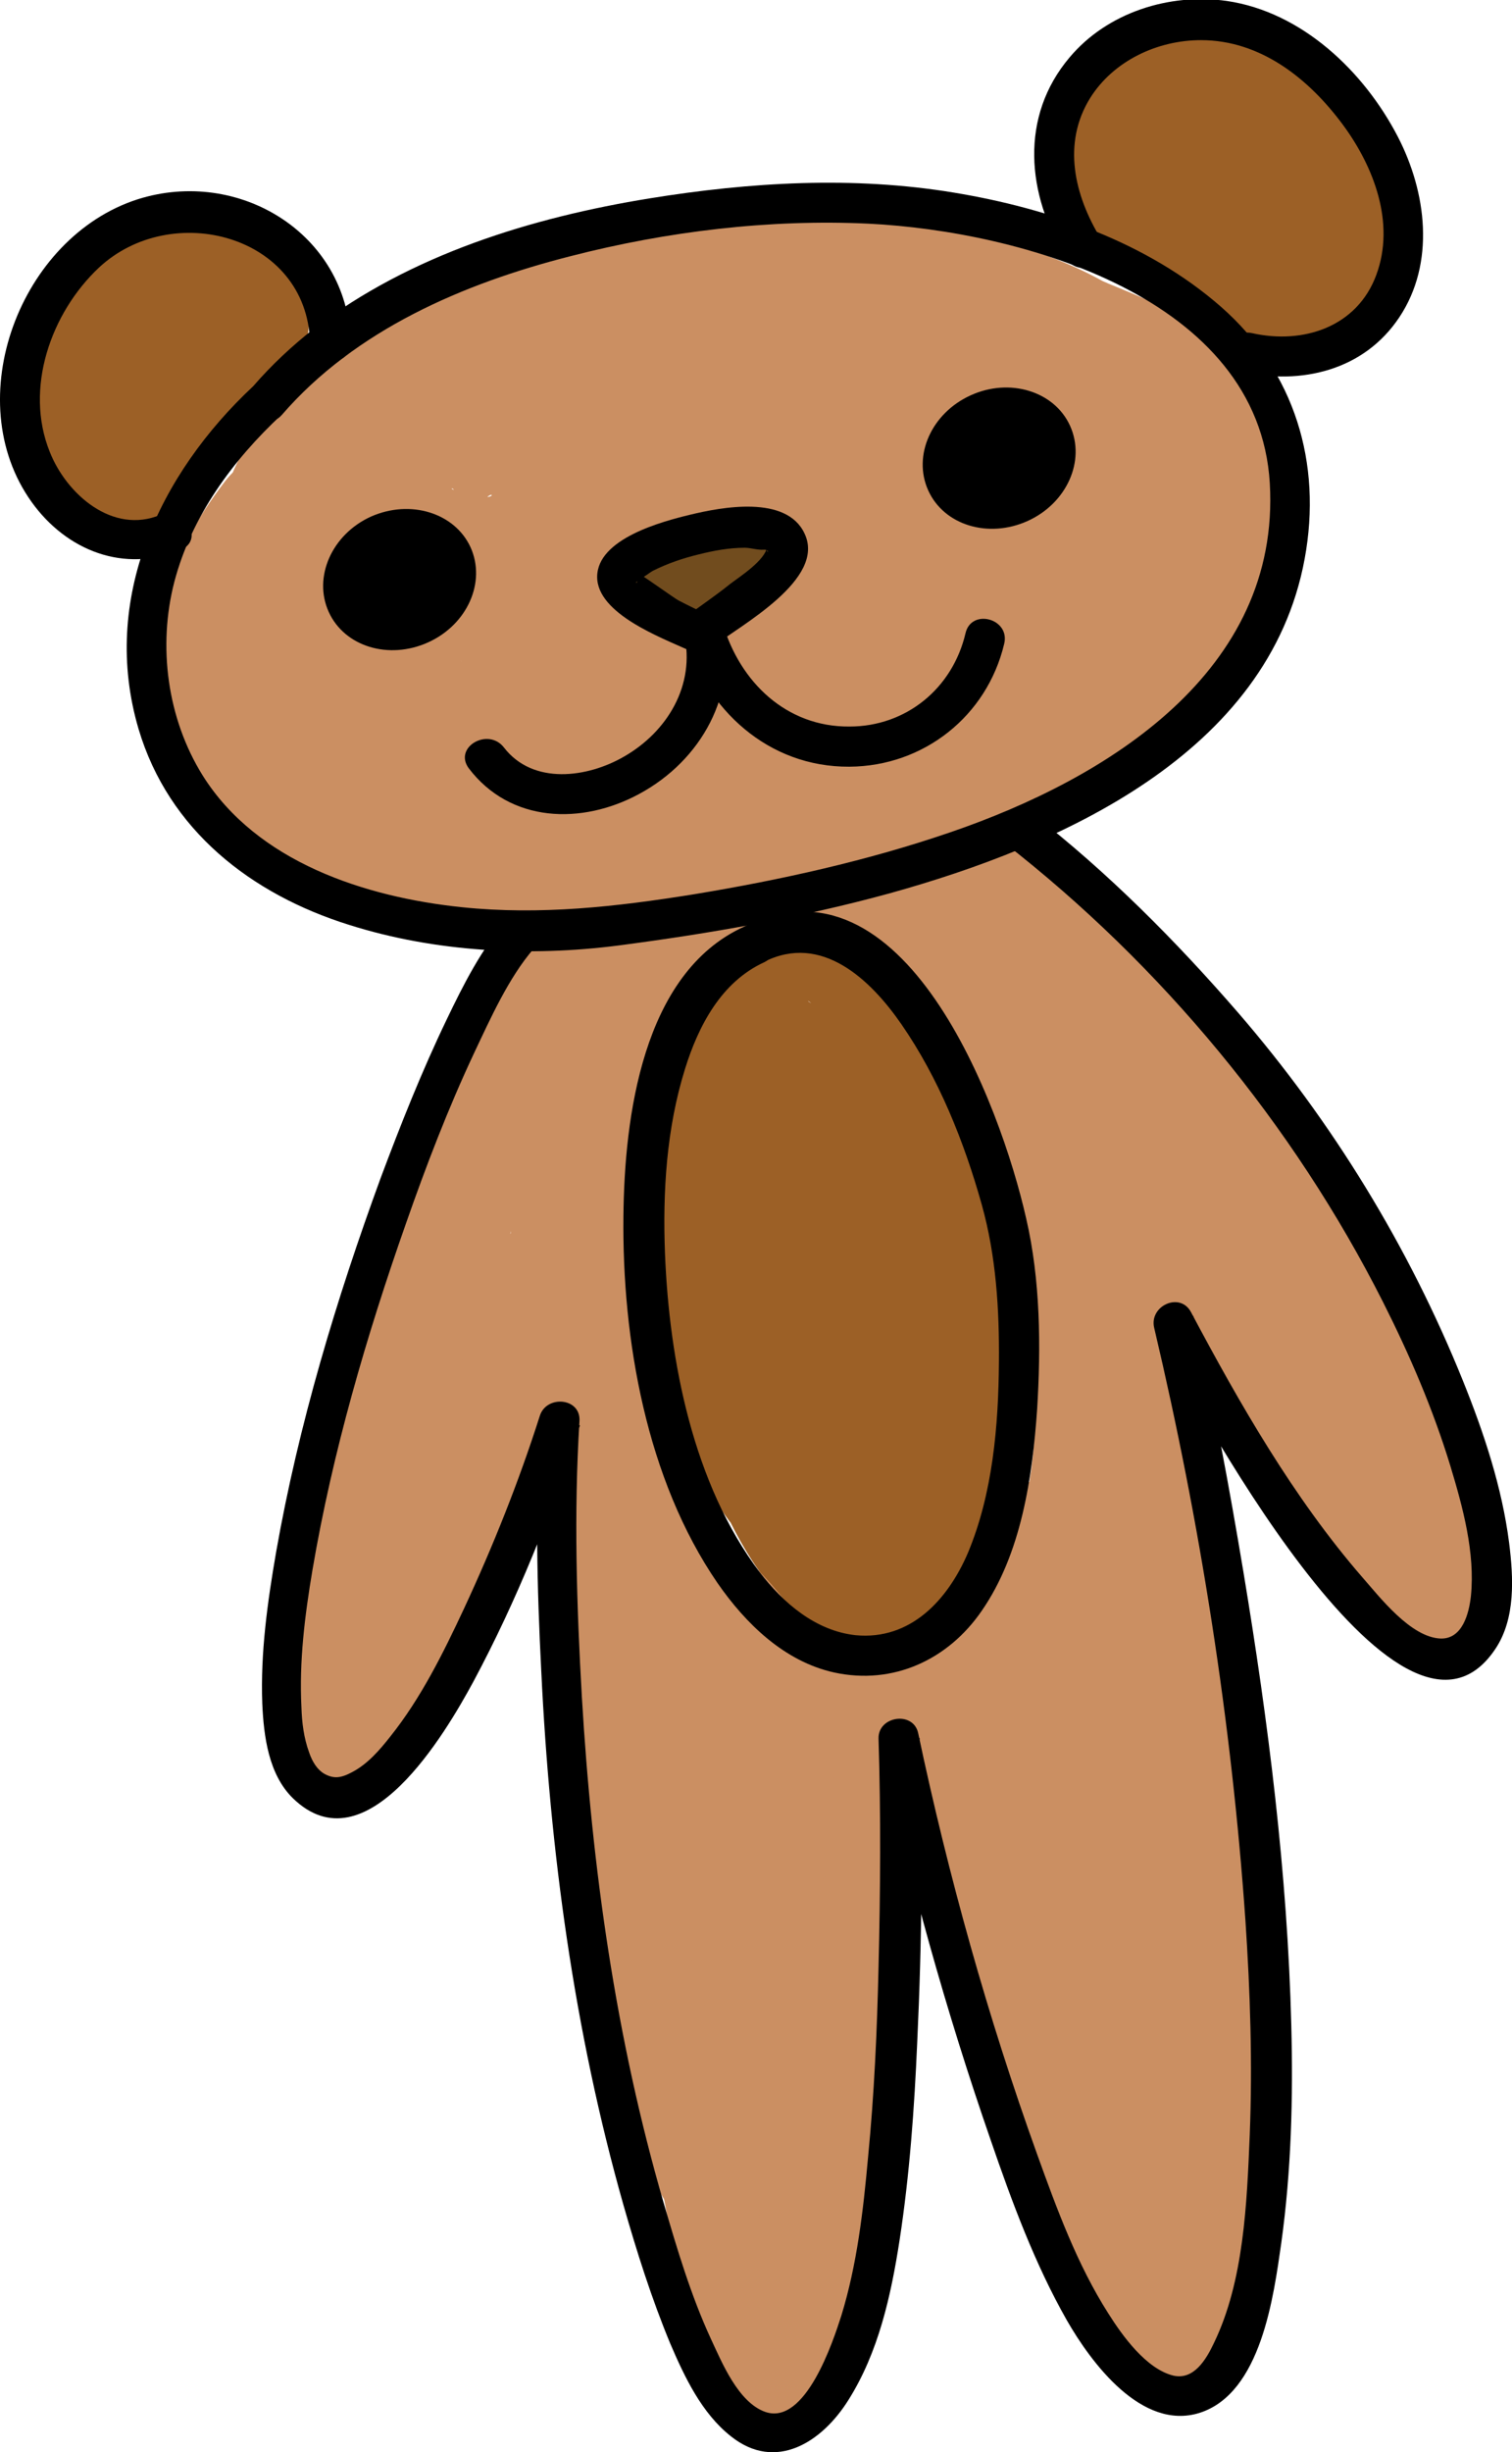 <?xml version="1.0" encoding="utf-8"?>
<!-- Generator: Adobe Illustrator 19.1.0, SVG Export Plug-In . SVG Version: 6.00 Build 0)  -->
<svg version="1.0" id="Layer_1" xmlns="http://www.w3.org/2000/svg" xmlns:xlink="http://www.w3.org/1999/xlink" x="0px" y="0px"
	 viewBox="0 0 316.5 513" style="enable-background:new 0 0 316.5 513;" xml:space="preserve">
<style type="text/css">
	.st0{fill:#E1F4FD;}
	.st1{fill:#F2D8E0;}
	.st2{fill:#DFF0E3;}
	.st3{opacity:0.85;}
	.st4{opacity:0.3;fill:#FFFFFF;}
	.st5{opacity:0.3;fill:#F2D8E0;}
	.st6{fill:#FFFFFF;}
	.st7{opacity:0.3;fill:#DFF0E3;}
	.st8{opacity:0.4;fill:#FFFFFF;}
	.st9{opacity:0.3;fill:#E1F4FD;}
	.st10{fill:#F8DE8D;}
	.st11{fill:#BADAF3;}
	.st12{fill:#231F20;}
	.st13{fill:#010101;}
	.st14{fill:none;stroke:#010101;stroke-width:6.518;stroke-miterlimit:10;}
	.st15{fill:none;stroke:#FFFFFF;stroke-width:6.044;stroke-miterlimit:10;}
	.st16{fill:#FAD6D7;}
	.st17{fill:#FFFEFE;}
	.st18{fill:#C2DE9F;}
	.st19{fill:#FCD6D6;}
	.st20{fill:#FEE777;}
	.st21{fill:#FAA958;}
	.st22{fill:#BADB93;}
	.st23{fill:#F9DE8C;}
	.st24{fill:#B0DAF4;}
	.st25{fill:#9C6026;}
	.st26{fill:#CB8F62;}
	.st27{fill:#714C1E;}
	.st28{fill:#9C9DCE;}
	.st29{fill:#FFC214;}
	.st30{fill:#DEE682;}
	.st31{fill:#F3DAB1;}
	.st32{fill:#F6B4C9;}
	.st33{fill:#FEC470;}
	.st34{fill:#FDC17E;}
	.st35{fill:#724F1F;}
	.st36{fill:#D22030;}
	.st37{fill:#00AFAC;}
	.st38{fill:#18A6DF;}
	.st39{fill:#FEDD10;}
	.st40{fill:#E74782;}
	.st41{fill:#FBD0D8;}
	.st42{fill:none;stroke:#000000;stroke-width:1.766;stroke-miterlimit:10;}
	.st43{fill:#672F12;}
	.st44{fill:#F58C8E;}
	.st45{fill:#E8B674;}
	.st46{fill:#FFD89F;}
	.st47{fill:#FFEDB3;}
	.st48{fill:#5EB2E3;}
	.st49{fill:#7DB2E0;}
	.st50{fill:#F19C9D;}
	.st51{fill:#593712;}
	.st52{fill:none;stroke:#E7EFD6;stroke-width:0.425;stroke-miterlimit:10;}
	.st53{fill:#D86464;}
	.st54{fill:#FEEBB1;}
	.st55{fill:#F8A95A;}
	.st56{fill:none;stroke:#010101;stroke-width:8.051;stroke-linecap:round;stroke-linejoin:round;stroke-miterlimit:10;}
	.st57{fill:#95D4D1;}
	.st58{fill:#F6DD8C;}
	.st59{fill:#B0D9F4;}
	.st60{fill:#FFC118;}
</style>
<g>
	<g>
		<g>
			<g>
				<path class="st25" d="M145,245.3c-0.4,10.3-1.6,20.6-1,31c0.7,10.9,2.8,23.5,11.7,30.9c4.4,3.7,10,3,13.3-1.7
					c8.3-12,6.7-28.9,4.5-42.6c-1.1-6.8-2.7-13.6-4.8-20.2c-1.1-3.4-2.2-6.8-3.7-10c-0.4-0.9-1.6-3-1.7-3.3
					c-0.1-0.3-0.1-1.2,0.1-2.6c1.9-10.5-13.9-15.2-16.3-4.5c-2.8,12.4-8.8,23.9-7.8,36.9c0.6,7.2,2.1,14.5,3.2,21.7
					c1.1,7.3,2.2,14.5,4.2,21.6c5.4,18.9,22.5,52.4,47.4,37.6c20.7-12.3,18.6-43.7,16.1-64c-1.7-13.4-4.3-26.9-8-39.9
					c-4-13.9-9.3-30.7-21.6-39.5c-5.6-4-12.8-5.2-19.3-3c-9.4,3.2-14.6,10.9-18,19.8c-7.7,20.2-6.5,43.8-3.7,64.7
					c1.8,13.1,4.1,27.3,11.9,38.4c5.2,7.4,12.6,14.4,20.8,18.3c5.4,2.6,11.7,4.1,17.4,1.3c5.3-2.7,8.3-8.2,8.8-14
					c0.6-6.5-1.9-12.4-2.7-18.8c-0.9-7.6-0.1-15.5-0.6-23.2c-1-14.7-1.5-29.5-5.1-43.9c-2.9-11.8-8.7-24.4-20.2-30
					c-6-2.9-12.2,0.7-12.7,7.3c-1.6,19,3,37.6,5.8,56.2c2.7,17.8-0.4,36,4.4,53.5c5.4-1.5,10.9-3,16.3-4.5c-0.8-2.2-1-5-1.6-6.8
					c0.2-0.6,0.1-0.6-0.1,0.1c-4.5,3.4-7.5,3.8-9.1,1.1c0-0.3,1.2,3.1,1.2,3.1c3.1,10.4,19.4,6,16.3-4.5c-2.4-7.9-9.4-18-18.9-12.4
					c-8.2,4.8-7,16.4-4.2,24c3.8,10,19.2,6.2,16.3-4.5c-2.3-8.4-2.5-16.9-2.4-25.6c0-8.8-0.4-17.3-1.7-26.1
					c-2.5-17.8-7-35.4-5.5-53.6c-4.2,2.4-8.5,4.9-12.7,7.3c7.2,3.5,10.2,11.3,12.1,18.6c2.6,9.7,3.6,19.8,4.1,29.8
					c0.3,5.5,0.8,11.1,1,16.6c0.2,6.1-0.4,12.4,0.3,18.5c0.5,4.7,2.2,9.2,2.7,14c0.1,0.6-0.3,3-0.2,3.2c0.4,0.5-0.8,0.2,0.4-0.3
					c1.5-0.7,0.7,0,0.3-0.5c0.4,0.6-0.3-0.2-0.9-0.4c-1.7-0.6,1.6,0.9-1.4-0.6c-1.5-0.8-3-1.7-4.4-2.7c-2.8-2-5.4-4.5-7.7-7.1
					c-6.3-7.1-8.8-17.1-10.3-26.3c-3.1-18.1-4.6-37.1-0.9-55.2c0.7-3.6,1.6-7.2,3-10.6c1-2.6,2.8-5.7,4.1-6.8c1.9-1.6,2.2-1.6,4.7-2
					c-2.7,0.4,2.8,0.6-0.1,0.1c0.3,0.1,1,0.2,1.2,0.3c1.6,1.1-1.5-0.8,0.3,0.1c0.5,0.3,0.9,0.6,1.4,0.9c1.1,0.7-1.5-1.3,0.2,0.1
					c0.9,0.8,1.7,1.7,2.5,2.6c0.2,0.2,1,1.2,0.1,0.1c0.3,0.4,0.6,0.9,0.9,1.3c0.9,1.4,1.8,2.9,2.7,4.4c3,5.4,4.7,10.1,6.6,16.1
					c3.5,11.1,6,22.5,8,33.9c2.5,14.4,4.7,31,0.4,45.3c-1.8,6-6.5,14.2-13.4,11.1c-4.4-1.9-6.9-6.5-9.1-10.4
					c-2.9-5.3-5.2-10.7-6.9-16.5c-3.7-12.5-5.4-26-6.9-38.9c-1.3-11.6,4.6-22.1,7.1-33.1c-5.4-1.5-10.9-3-16.3-4.5
					c-0.7,3.9-1.3,7.8-0.1,11.7c0.9,2.8,2.6,5.3,3.6,8.1c2.2,6,3.9,12.3,5.2,18.5c2.3,11,5.3,26.5-1.5,36.3
					c4.4-0.6,8.8-1.1,13.3-1.7c-6.1-5.1-6.7-14.8-6.9-22.8c-0.2-9.1,0.8-18.1,1.1-27.2C162.4,234.4,145.5,234.4,145,245.3L145,245.3
					z"/>
			</g>
		</g>
		<g>
			<g>
				<path class="st25" d="M14.9,64.9c-3.6,8.1-7.3,17-5,26.1c2.2,8.6,9.6,14.4,16.3,19.5c3.6,2.7,9.6,0.6,11.6-3
					c3.4-6.1,6.5-12.5,10.7-18.2c1.9-2.6,4-5,6.5-6.8c2.7-2,5.5-4,7.3-6.8c3.9-6.1,2.6-14.1-1.5-19.8c-4.2-5.8-11.1-8.1-18.1-8
					c-14,0.2-27.9,8.5-34.3,21c-5.1,9.9-8,32.3,8.5,32.8c8.3,0.3,14-5.9,18.4-12.1c1.7-2.5,3.2-5.2,5.5-7.3
					c3.2-2.9,7.2-4.9,10.1-8.1c6.6-7.3-1.6-17.3-10.2-13.3c-3.4,1.6-6.9,3.8-10.8,3.7c2,4.8,4,9.6,6,14.4c3.2-2.9,6.8-6.3,10.9-7.8
					c-3.6-2.7-7.1-5.4-10.7-8.1c0.3-2.3,2.2-2.3,0.7-2.2c2,4.8,4,9.6,6,14.4c1.3-1.1,2.9-1,4.4-0.9c10.9,0.6,10.8-16.3,0-16.9
					c-6.3-0.4-11.6,2-16.3,5.9c-5.7,4.7-1,14.6,6,14.4c9.2-0.3,15-5.6,16.2-14.6c0.7-5.3-6-9.8-10.7-8.1
					c-7.1,2.5-12.9,7.1-18.4,12.2c-5.6,5.1-1.1,14.3,6,14.4c7,0.1,13.1-3.1,19.3-6c-3.4-4.4-6.8-8.8-10.2-13.3
					c-4.3,4.7-10,7.4-13.9,12.6c-1.7,2.2-3.1,4.6-4.8,6.8c-0.7,0.9-2.7,2.4-3,3.1c-1.1,0.3-0.8,0.4,1.1,0.3c1.3,0.4,2.2,1.2,2.8,2.2
					c0.1,0.1,0.2,0.3,0.1,0.4c0-0.8,0-1.6,0-2.4c0.1-2.4,0.5-5,1.4-7.3c2-4.6,5.8-8.1,10.1-10.5c3.4-1.9,8.6-3.6,12.5-2.5
					c1.9,0.5,1.3,0.6,2.4,2.2c0.5,0.7,0.1-0.3,0.6-1c-0.5,0.7-1.3,1.2-1.9,1.7c-5.3,4.3-9.5,8.5-13.4,14.1c-3.7,5.4-6.6,11.3-9.8,17
					c3.9-1,7.7-2,11.6-3c-3.4-2.6-7.8-6.4-8.5-9.4c-0.2-1-0.2-2.5,0.3-4.4c0.7-3,1.8-5.8,3.1-8.6c1.8-4.2,1.2-9.1-3-11.6
					C22.8,59.7,16.7,60.7,14.9,64.9L14.9,64.9z"/>
			</g>
		</g>
		<g>
			<g>
				<path class="st25" d="M12.9,107.1c1,0.8,1.6,2,2.6,2.8c0.8,0.8,1.7,1.4,2.7,1.7c1,0.5,2.1,0.8,3.3,0.7c0.7-0.1,1.5-0.2,2.2-0.3
					c1.1-0.3,2.1-0.8,2.9-1.5c0.6-0.4,1.1-0.9,1.5-1.5c0.7-0.8,1.3-1.8,1.5-2.9c0.1-0.7,0.2-1.5,0.3-2.2c0-1.5-0.4-2.9-1.2-4.3
					c0-0.1-0.1-0.1-0.1-0.2c-0.4-0.6-0.9-1.3-1.5-1.9c-0.2-0.2-0.3-0.4-0.5-0.6c-0.4-0.4-0.8-0.8-1.3-1.2c-0.7-0.5-1.3-1.1-2.1-1.6
					c-0.6-0.4-1.3-0.7-2.1-0.9c-0.1,0-2.2-0.3-2.3-0.3c-0.4,0-0.8,0.1-1.1,0.2c-0.8,0-1.5,0.2-2.1,0.6c-0.4,0.1-0.7,0.3-1,0.4
					c-0.6,0.4-1.1,0.9-1.7,1.3c0,0-1.3,1.7-1.3,1.7c-0.8,1.2-1.1,2.8-1.2,4.3c0,0.8,0.1,1.5,0.3,2.3c0,0.2,0.8,1.9,0.9,2
					c0.5,0.8,1.1,1.5,1.7,2.3c0.8,0.8,1.7,1.4,2.7,1.7c1,0.5,2.1,0.8,3.3,0.7c1.2,0,2.2-0.2,3.3-0.7c1-0.3,2-0.9,2.7-1.7
					c1.5-1.6,2.6-3.7,2.5-6c-0.1-0.7-0.2-1.5-0.3-2.2c-0.4-1.4-1.1-2.7-2.2-3.7c0,0,0-0.1-0.1-0.1c0.4,0.6,0.9,1.1,1.3,1.7
					c-0.1-0.1-0.2-0.3-0.3-0.5c0.3,0.7,0.6,1.3,0.9,2c0,0,0,0,0-0.1c0.1,0.7,0.2,1.5,0.3,2.2c0,0,0,0,0,0c-0.4,1.4-0.8,2.8-1.2,4.3
					c0,0,0,0,0,0c-1,1-2,2-3,3c0,0,0,0,0,0c-1.4,0.4-2.8,0.8-4.3,1.2c0,0,0,0,0,0c-0.7-0.1-1.5-0.2-2.2-0.3c0,0,0,0,0,0
					c-0.7-0.3-1.3-0.6-2-0.9c0.1,0,0.2,0.1,0.3,0.2c-0.6-0.4-1.1-0.9-1.7-1.3c0.7,0.6,1.5,1.2,2,2c-0.4-0.6-0.9-1.1-1.3-1.7
					c0,0.1,0.1,0.1,0.1,0.2c4.4-3.4,8.8-6.8,13.3-10.2c-1-0.8-1.6-2-2.6-2.8c-0.8-0.8-1.7-1.4-2.7-1.7c-1-0.5-2.1-0.8-3.3-0.7
					c-1.2,0-2.2,0.2-3.3,0.7c-1,0.3-2,0.9-2.7,1.7c-1.5,1.6-2.6,3.7-2.5,6C10.5,103.3,11.2,105.7,12.9,107.1L12.9,107.1z"/>
			</g>
		</g>
		<g>
			<g>
				<path class="st25" d="M238.9,41.7c-2.8-5.1-1.2-10.8,3.3-14.4c5.1-4.1,11.5-3.5,16.9-0.5c6.2,3.4,11.1,9.1,13.5,15.8
					c1.3,3.6,3.6,11.4-1.3,13.1c-6.1,2.1-13.8-7.1-18.1-10.3c-1.9-1.4-10.2-5.8-8.9-8.6c0.8-1.6,4.2-1.3,5.6-1.1
					c1.1,0.1,2.5,0.5,3.6,1c0.9,0.4,0-0.1,1.2,1c2,1.9,3.8,3.9,5.4,6.2c0.9,1.3,1.6,2.6,2.3,4c0,0.1,0.3,0.8,0.3,0.8
					c0.8,0.2-0.5-0.2,0.2-1c0.3-0.3,0.5-1,0.8-1.4c1.1-1.2,2.4-1.7,3.8-1.4c1.6,0.1,1.9,0.1,0.9-0.1c0,0,1.9,0.9,0.2,0
					c-0.2-0.1-1.8-1.1-1.1-0.7c-1.5-1.1-4.3-3.9-6.1-5.9c-3.7-3.9-7.3-8.7-12-11.6c-3.9-2.4-9.3-0.9-11.6,3c-2.5,4.3-0.6,8.8,3,11.6
					c5.3,3.9,10.6,7.7,15.6,12c3.4-4.4,6.8-8.8,10.2-13.3c-1.9-1.5-3.3-4.8-4.9-6.7c-2.4-2.9-5.5-4.9-9.1-6
					c-10.4-3.1-14.9,13.2-4.5,16.3c1.2,0.4,2.3,2.7,3,3.7c2,2.9,4.1,5.1,6.9,7.2c7.6,5.7,17.5-7,10.2-13.3
					c-6.1-5.2-12.6-9.8-19-14.6c-2.8,4.9-5.7,9.7-8.5,14.6c1.1,0.7-1.3-1.2,0-0.1c0.5,0.5,1,1,1.5,1.5c1.5,1.5,2.9,3.1,4.3,4.6
					c2.8,3,5.6,6.1,8.7,8.7c3.5,2.9,7.5,5.6,12.2,5.6c5.4,0,9.9-3.9,11.4-9c2.9-9.8-6-21-12.8-27.1c-8.2-7.3-22.3-9.4-31.5-2.6
					c-5.3,3.9-8.2,10.6-7.4,17.1c0.7,5.9,4.4,10.5,9,14.1c4.6,3.7,9.5,7.1,14.1,10.8c5.6,4.4,11.8,8.3,19.2,8.1
					c12.8-0.4,21.9-10.9,21.2-23.6c-0.7-12.9-7.5-25.1-17.6-33.1c-11.3-8.9-27.3-12.3-39.8-3.5c-12.2,8.7-16.6,24.1-9.4,37.5
					C229.6,59.7,244.2,51.2,238.9,41.7L238.9,41.7z"/>
			</g>
		</g>
		<g>
			<g>
				<path class="st26" d="M47.1,100.7c-11.3,14.8-23.3,38.1-5.9,53.4c6.5,5.7,19.3,4.5,21.2-5.6c0.3-1.5,0.9-1.1-0.4,0.6
					c-7.9-2.1-15.7-4.3-23.6-6.4c-0.6,9.9,4.3,19.6,12,25.7c5,3.9,11.3,5.2,16.6,1c5.1-4,6.2-10.6,3.3-16.3
					c-3-5.9-7.8-10.7-12.9-14.8c-9.7-8-23.9-0.6-21.2,12.3c5.9,28.3,35.7,36.7,60.8,38.3c11.4,0.7,22.8,0.2,34.2-0.5
					c14.8-0.9,29.5-2.3,43.9-5.9c30.9-7.6,66.1-24.8,79.6-55.6c6.5-14.7,6.9-30.7-0.5-45.1c-7.2-14.2-21.3-23.4-35.9-28.6
					c-17.5-6.2-36.3-5.3-54.5-5.2c-20.5,0.1-40.8,1.3-60.4,7.5c-28.3,8.9-61.2,32.5-58.4,66c1.5,18.1,12.3,35.8,27.9,45.4
					c6.6,4,13.8,5.7,21.3,6.8c6.6,1,13.3,2,20,1.5c15.8-1.1,30.1-10.6,28.5-28.2c-0.9-9.1-4.1-17.6-8.1-25.8
					c-3.3-6.7-7.8-12.6-11.2-19.1c-4.2-8.1-6.6-17.2-15.4-21.7c-8.5-4.4-16.3-0.4-23.3,4.6c-6.9,4.9-13.5,9.9-17.9,17.3
					c-4.5,7.5-5.5,16.1-4.2,24.6c2.2,14.8,12.5,31.5,27.9,35.2c9.8,2.4,19.4-3,23.7-11.8c4-8.2,2.1-17-2.6-24.4
					c-1.6-2.6-3.6-5-5.2-7.7c-0.4-0.6-2.1-3.3-1.3-2.3c0.1,0.2,0.2,0.4,0.3,0.6c-0.3-1.2-0.3-1.3-0.2-0.2c-0.7,1.4,0.1-0.5,0.2-1.2
					c-5.3,4.1-10.7,8.1-16,12.2c1.7,0.5-3.2-1.6-1.4-0.5c1.7,1-2.2-2.2-0.6-0.5c1,1.1,2.1,2,3.1,3c1.2,1.3,2.3,2.6,3.3,4
					c-1.8-2.3,0.1,0.2,0.5,0.8c0.6,0.9,1.2,1.8,1.8,2.7c2.3,3.5,4.5,7.1,6.3,10.8c0.4,0.8,0.7,1.6,1.1,2.3c-1.3-2.7,0-0.1,0.2,0.6
					c0.5,1.6,0.9,3.3,1.4,4.9c-0.4-1.4,0.1-2.6-0.2-0.5c-0.3,2.1,0.5-2.8,0.2-1.3c0.6-2.4,2.8-4.5,3.8-4.7c-1,0.2-2,0.6-3,0.8
					c-0.2,0.1-3.9,0.7-1.3,0.3c-2.5,0.3-5,0.5-7.4,0.7c-4.7,0.4-9.5,0.6-14.1,1.7c-2.9,0.7-5.5,2.1-8,3.8c-1.1,0.8-2.4,1.5-3.4,2.4
					c-0.4,0.2-0.8,0.4-1.2,0.7c3.1-0.5,3.5-0.8,1.3-0.9c-11.3-1.1-16.3,14.4-9,21.6c19.4,19.3,49.1,14.7,73.5,10.9
					c14.3-2.2,29-5.2,42.5-10.4c2.5-0.9,4.9-2.1,7.3-3.1c1.2-0.5,2.4-1.1,3.6-1.6c0.8-0.3,0.7-0.3-0.3,0.1c0.7-0.3,1.5-0.6,2.3-0.9
					c2.2-0.8,4.4-1.6,6.6-2.2c2-0.5,2.3,0.2,0.6-0.2c1.5,0,1.2-0.1-0.9-0.3c2.1,0.6,1.1-0.1-3.2-2c0.9-6.6,1.7-13.3,2.6-19.9
					c-0.5,0.3-3.7,2.3-2.8,2c3.3,7.7,6.5,15.4,9.8,23.2c16.7-8.5,34.1-17.1,47.2-30.8c15-15.7,23.3-39.9,13.7-60.6
					c-4.2-9-12.3-15.4-21.1-19.6c-4.2-2-8.6-3.8-13-5.6c2.4,1-1.3-0.6-1.4-0.6c-1.1-0.5-2.2-1-3.3-1.5c-3.5-1.6-7.1-3.2-10.7-4.5
					c-24-8.8-53.2-9.7-77.7-2.4c-11.8,3.5-27.7,9-33.3,21.1c-3.2,6.8-2.9,14.3-0.3,21.2c2.3,6,7.4,11.6,8.6,16.8
					c1.6,6.8,9.1,10.4,15.6,8.8c16.1-3.8,32.6-3.1,48.8-6.4c1.7-0.3,3.4-0.7,5.1-0.9c-2.2,0.3,2.5-0.1,3-0.1c0.6,0,1.2,0,1.8,0.1
					c1,0.1,0.8,0.1-0.5,0c1.4,0.4,1.5,0.4,0.1-0.1c1.2,0.8,1.3,0.7,0.2,0c1.1,1.2,1.1,1.1,0-0.2c-0.7-2-0.9-2.4-0.6-1.2
					c-0.2-0.9,0.2-6.2-0.4-2.8c0.6-3.1,0.2-1-0.6,0.4c-1,1.9,1.6-1.5-0.6,0.6c-1.9,1.8-3.7,3.7-5.7,5.4c-0.4,0.3-4,3.1-1.9,1.5
					c-1.2,0.9-2.4,1.8-3.7,2.7c-4.1,3-8.4,5.7-12.5,8.7c-5.7,4.1-7.2,6-12.6,9.4c-1.4,0.9-2.9,1.8-4.5,2.4c1.1-0.5,1-0.5-0.4,0
					c-1.5,0.3-1.5,0.4,0,0.2c-1.5,0-1.5,0,0,0.3c-1.4-0.4-1.5-0.4-0.3,0.1c-1.7-0.8-0.4,0.4-1.6-1.3c-5.8,5.8-11.6,11.6-17.3,17.3
					c2.3,1.3,4.8,2.3,7.3,3c1,0.3,4.5,1.7,5.5,1.4c-6.3,1.8-2.9-10.3-5.4-10.5c-0.3,0-0.9,7.3-0.8,4.8c-0.1,2.6,0.2,5.1,1.1,7.5
					c4.2,12.2,16.6,14.7,28,12.7c7.9-1.4,15.7-4.4,23.2-7.1c11.8-4.3,23.2-9.4,33.1-17.3c14.8-11.8,33.5-29.6,30.2-50.3
					c-2.7-16.4-17.1-26-31.7-30.9c-13.8-4.6-29-5.9-43.4-5.8c-12.3,0.1-25.1,0.7-36.9,3.8c-8,2.1-16.7,6.3-19.4,14.8
					c-3,9.6,3.3,17,12.1,19.8c12.5,4,27,3.7,40,4.3c8.8,0.4,18.3,2.1,26.2,5.6c1.4,0.6,5.6,3.8,7,3.7c-0.7,0-2.3-2.3-2.3-2.4
					c-1.2-2.1-1.5-4.2-0.9-6.4c-0.1,0.3-0.1,0.6-0.2,0.9c-0.4,1-0.7,2.1-1.1,3.1c-1.2,3,1.2-1.5-0.3,0.5c-1.2,1.5-2,3.4-3.2,4.9
					c-1.3,1.8,2-2.1-0.7,0.8c-0.9,1-1.7,1.9-2.6,2.9c-1.8,1.9-3.6,3.7-5.7,5.3c1.4-1.1-2.5,1.5-3.3,1.9c2.4-1.4,0.1,0.3-0.7,0.2
					c3.1,0.4,3.8-0.7,6.9,2.4c1.2,1.2,1.2,2.6,2,3.8c0.1,1.1,0.1,1.1,0.1-0.1c0-0.7,0-1.4,0.1-2c0.1-1.9,0.4-3.8,0.6-5.7
					c0.7-5.4,1-10.2-0.1-15.6c-1-5.1-7-9.7-12.2-9.3c-8.8,0.7-16.3,6-16.6,15.6c-0.1,4.9,1.6,9.1,3.1,13.6
					c5.2-5.2,10.4-10.4,15.6-15.6c-0.3-0.1-3.3-1.2-2.1-0.7c1,0.4-1.1-0.6-1.3-0.7c-1.6-0.8-3.1-1.7-4.8-2.4
					c-5-2.3-10.2-3.9-15.8-3.7c-9.9,0.4-21.7,3.4-28.9,10.6c-9.5,9.4,0.4,23.5,12.3,21.2c2.7-0.5,5.3-0.7,7.9-1.6
					c6.5-2.3,10.7-8.7,8.8-15.6c-1.7-6.3-9.1-11.1-15.6-8.8c-2.6,0.9-5.2,1.1-7.9,1.6c4.1,7.1,8.2,14.1,12.3,21.2
					c1-1.1,1.2-1.2,0.5-0.4c1.3-0.7,1.6-0.8,0.8-0.4c1.4-0.3,2.7-0.8,4.1-1.2c1.7-0.4,3.6-0.9,5.3-1.1c-2.3,0.3,3.7,0.2,2,0
					c-1.5-0.2,4.1,1.4,1.2,0.3c1.3,0.5,2.5,1.2,3.7,1.9c3.4,1.7,6.8,3.4,10.5,4.4c9,2.7,18.5-6.4,15.6-15.6
					c-0.5-1.6-1.1-3.2-1.7-4.7c-0.3-0.8-0.4-1.6-0.7-2.4c0.1,0.5,0.1,1,0.2,1.5c0.1-5-2.8-2.2-8.7,8.5c-4.1-3.1-8.1-6.2-12.2-9.3
					c-0.6-2.9,0-0.7-0.1,0.2c0,0.9,0,1.9-0.1,2.8c-0.1,1.8-0.4,3.5-0.6,5.3c-0.5,4-1,7.8-0.4,11.8c1.6,11.5,12.5,18,23.6,14.5
					c15.5-5,30-21.5,34.3-37c6.7-23.9-29.6-30.5-45.9-32.6c-5.7-0.8-11.4-0.9-17.1-1.3c-3.1-0.2-6.3-0.4-9.4-0.6
					c-1.6-0.1-3.2-0.3-4.8-0.4c-0.9-0.1-1.7-0.2-2.6-0.3c-2.8-0.3,2.3,0.5-0.5-0.1c-2.4-0.4-4.8-1.2-7.1-1.5
					c-2.2-0.3,2.3,1.2,1.2,0.5c-1.3-0.7-0.5-0.9,1.3,1.2c1.7,2,3.6,7.5,3,10.2c-0.2,1.1-0.7,2-1.4,2.8c-0.8,0.9-0.8,1.1-0.2,0.4
					c-1.9,1.9-1.8,1.4-0.9,0.7c0.7-0.5,3.1-1.4-0.1-0.1c1.2-0.4,2.3-0.8,3.5-1.2c3.3-1,6.8-1.6,10.2-2.1c-3.1,0.4,2.2-0.2,2.9-0.3
					c1.4-0.1,2.8-0.2,4.3-0.3c2.3-0.2,4.6-0.2,6.9-0.3c5.5-0.2,10.9-0.3,16.3,0c3.1,0.2,6.3,0.4,9.4,0.7c0.7,0.1,1.4,0.2,2.2,0.3
					c-2.7-0.3-0.3,0,0.4,0.1c2,0.3,4,0.7,5.9,1.1c3.2,0.7,6.3,1.5,9.3,2.5c0.7,0.2,5.5,2.3,2.7,1c1.5,0.7,3,1.4,4.4,2.3
					c0.9,0.5,4.4,3.5,2,1.2c0.9,0.8,1.7,1.7,2.6,2.5c2.1,1.7-0.9-1.5-0.1-0.2c0.4,0.6,0.8,1.2,1.2,1.8c0.3,0.5,0.5,1,0.8,1.6
					c-1.4-3-0.3-0.5-0.1,0.3c0,0.2,0.5,3.1,0.3,1c-0.2-2.2,0,1-0.1,1.2c0.4-2.4,0-0.3-0.2,0.1c-1.6,3.6,0.7-1.1-0.3,1.1
					c-2,4.4-4.1,6.6-7.2,10c-6.8,7.4-14,14.4-22.9,19.2c-8.6,4.7-18,7.7-27.2,10.8c-2.2,0.7-4.3,1.4-6.5,2c-0.8,0.2-1.6,0.3-2.4,0.5
					c-2.9,0.8,1.4,0.2-1.2,0.2c-0.4,0-0.7,0-1.1,0c-1.3-0.1-1.4,0-0.3,0.1c1,0.2,0.9,0.1-0.2-0.1c1,0.3,1.8,0.8,2.5,1.6
					c0.5,0.6,1,1.4,1.2,2.1c0.2,0.6-0.2,4.1,0.2,2.5c1.9-7.4-1.7-15-8.2-18.9c-1.9-1.1-4-1.7-6-2.2c-1-0.3-2-0.5-3-0.7
					c-0.6-0.2-1.2-0.3-1.8-0.5c1.1,0.6,1.1,0.5-0.1-0.1c-4.9-2.8-11.4-2-15.4,2c-3.7,3.7-5.3,10.9-2,15.4c5.7,7.9,13,13.5,23.2,13.5
					c7.6,0,14.9-3.6,20.9-7.9c3.1-2.2,6.2-4.6,9.1-7c2-1.6-0.8,0.5-0.2,0.1c1.1-0.7,2.1-1.5,3.1-2.2c4.4-3.1,8.8-6,13.1-9.2
					c9.6-7.1,22.2-16.5,22.3-29.8c0-7.8-5.1-14.7-11.7-18.4c-7.4-4.1-15.9-3.6-24-2.4c-3.8,0.6-7.5,1.5-11.3,2.2
					c-0.6,0.1-1.2,0.2-1.7,0.3c-1.6,0.3,2,0-0.4,0c-2.7,0-5.5,0.3-8.2,0.4c-10.9,0.6-21.7,1.9-32.3,4.4c5.2,2.9,10.4,5.9,15.6,8.8
					c-1.1-4.9-3.6-9.3-6.2-13.5c-0.7-1-1.3-2-1.9-3.1c-0.1-0.2-1.5-2.9-0.9-1.5c-0.4-0.9-0.5-1.9-0.8-2.9c0.1,0.9,0.1,0.9,0.1,0
					c0-1,0-0.8-0.1,0.5c-1.8-0.4,0.3,2.1,0,0.1c0.2,1.3-1.3,0.8,0.5-0.3c1.8-1.1-2.7,1.3,0.7-0.4c0.7-0.4,1.5-0.8,2.2-1.2
					c4.4-2.4,9-4.1,13.8-5.6c19-5.7,40.7-5.1,59.6,0.8c4,1.2,7.7,2.8,11.5,4.6c2.5,1.1,5,2.2,7.5,3.2c0.7,0.3,1.5,0.6,2.2,0.9
					c0.1,0,3.7,1.6,1.4,0.6c3.2,1.4,6.5,2.9,9.5,4.7c0.8,0.5,1.6,1,2.4,1.6c1.6,1.2-1.8-2,0.5,0.5c0.5,0.5,1.1,1.1,1.6,1.6
					c2,1.9-0.5-1.4,0.8,1c1.1,2.2,2,4.3,2.1,7.1c0.1,2,0.1,4-0.1,6c-0.2,2.3,0.7-2.8-0.1,1c-0.2,1.2-0.5,2.4-0.8,3.6
					c-1.7,6.1-4.7,10.7-9.2,15.3c-10.8,11.3-26.7,19-42.1,26.8c-12.7,6.5-3.9,27.6,9.8,23.2c3.4-1.1,5.8-2.8,8.8-4.6
					c6.6-3.9,8.9-14.5,2.6-19.9c-10.7-9.1-24-3.5-35.3,1.4c-2,0.9-4,1.8-6,2.7c-2.6,1.2,2.5-0.7-0.4,0.2c-1.9,0.5-3.9,1.2-5.8,1.8
					c-7.5,2.2-15.1,4.4-22.8,6c-6.2,1.3-12.4,2.2-18.7,3.1c-2.8,0.4-3.2,0.5-6.9,0.9c-3.1,0.3-6.1,0.6-9.2,0.7
					c-6.2,0.2-11.3,0-15.8-1.1c-5-1.2-8.2-2.8-11.2-5.8c-3,7.2-6,14.4-9,21.6c4.7,0.4,9.3-1.1,13.2-3.6c1.3-0.8,2.8-1.8,4-2.8
					c1.5-0.9,1.5-1,0-0.3c0.4-0.1,0.8-0.2,1.2-0.3c0.4-0.1,0.9-0.2,1.3-0.3c-1.7,0.2-1.8,0.2-0.3,0c1.6-0.1,3.1-0.3,4.7-0.4
					c2.9-0.2,5.8-0.5,8.7-0.8c12.9-1.5,26.2-6.4,25.6-21.8c-0.4-10.5-6.4-21.1-12.2-29.6c-5.4-8-12.3-18-22-21
					c-8.7-2.7-15,4.5-16,12.2c-0.8,6.1,2.1,12.4,5.4,17.4c1.3,1.9,2.7,3.8,3.9,5.8c0.7,1.1,1.4,2.2,2,3.4c-0.2-0.5-0.3-1.7-0.3-0.6
					c0,1.7,0.6-2.1,0.1-0.4c-0.4,1.3,0.2-0.8,0.2-0.9c0.4-2.1,0.6-0.7-0.1-0.1c0.8-0.8,1.3-1.5,2.5-1.9c0.8-0.2,1.5-0.1,2.2-0.1
					c2.1-0.1-0.3-0.1-0.2-0.2c0.4-0.1,2.5,1.4,0.2-0.1c-0.8-0.5-1.2-0.8-0.2,0c-0.9-0.7-1.8-1.6-2.6-2.4c-0.4-0.4-0.8-0.9-1.2-1.3
					c-1.4-1.5,0.9,1.4-0.2-0.2c-0.6-0.9-1.2-1.8-1.7-2.7c-0.3-0.4-0.5-0.8-0.7-1.3c0.7,1.4-0.1-0.3-0.3-0.8c-0.5-1.7-1.1-3.3-1.5-5
					c-0.1-0.7-0.3-1.4-0.4-2c0,0.3,0.1,1.5,0.1,0.1c0-0.7,0.2-4.5-0.1-2.1c0.1-0.7,1-3.7,0.7-2.9c-0.4,1,0.9-1.6,1.2-2.1
					c0.2-0.3,1.6-2.2,0.8-1.2c-0.8,1,0.6-0.6,0.6-0.6c2.5-2.3,3.6-3.4,6-5.1c2-1.4,4.1-2.7,6-4.2c1.1-0.9,1.3,0.1-0.5,0.1
					c-1.7-0.1-1.9,0.2-3.9-0.4c1.6,0.5-3.7-1.3-3.1-1.4c0.4-0.1,1,1.5,0.4,0.4c3.4,6.3,6,12.8,9.9,18.8c3.2,5,6.2,10.3,8.6,15.7
					c0.6,1.5,1.9,4.7,2.6,7.2c0.4,1.3,0.7,2.6,0.9,4c-0.4-1.8,0.1,1.9,0.1,2.8c0-0.2,0.5-2,0-0.8c-0.5,1.4,0.4-0.8,0.4-0.9
					c-1,1.1-0.5,0.2,0.5-0.4c-1.3,0.8,0.1,0.3,0,0.2c-0.1,0,1.2-0.6-0.1,0c-0.3,0.1-1.6,1-0.1,0.2c1.4-0.7-1.5,0.4-2.1,0.6
					c-0.7,0.2-1.3,0.3-2,0.4c0.2,0,2.2-0.2,0.7-0.1c-1.1,0-2.2,0.1-3.3,0.2c-2.6,0-5.3-0.1-7.9-0.4c-0.7-0.1-4.4-0.6-1.6-0.2
					c-1-0.2-2.1-0.3-3.1-0.5c-2.5-0.4-5.1-0.8-7.5-1.4c-5-1.3-8.9-4.3-12.8-8.8c-3.5-4.1-6.3-9.4-7.6-14.5c-0.9-3.4-0.8-2.9-0.8-6.7
					c0-0.6,0.3-3.7,0-1.7c0.2-1.5,0.6-2.9,1-4.3c0.2-0.5,1.5-4,0.7-2.3c0.5-1.2,1.1-2.3,1.8-3.4c1.8-3.1,2.3-3.8,4.1-5.9
					c4.1-4.7,7.9-7.8,12.3-10.7c11.1-7.2,21.6-10.7,35.5-13.4c15.2-2.9,30.6-2.6,45.9-2.7c14.3-0.1,28-0.1,41.4,4.9
					c1.5,0.6,3.9,1.7,6.3,3.1c1.1,0.7,2.2,1.4,3.3,2.1c0.5,0.3,1.1,0.7,1.6,1.1c-1.5-1.1,0.6,0.5,0.8,0.8c0.9,0.8,1.8,1.6,2.6,2.5
					c0.4,0.4,2.3,2.6,1.7,1.8c-0.5-0.7,1.3,1.9,1.7,2.5c0.7,1.1,1.3,2.3,1.9,3.5c0.6,1.3-0.1-0.2-0.2-0.4c0.3,0.7,0.5,1.4,0.7,2.1
					c0.3,1.1,0.5,2.2,0.8,3.3c0.6,2.3,0.1-1.3,0.2,1.1c0.1,1.5,0.1,3.1,0.1,4.6c0,0.8-0.5,3.4-0.1,1.3c-0.3,1.4-0.6,2.8-1,4.2
					c-1,3.4-1.1,3.6-2.3,6.1c-11.3,21.8-36.7,33.4-59.8,39.5c-12.5,3.3-22.4,4.7-34.8,5.4c-8.8,0.5-17.6,1.1-26.5,1.2
					c-5.1,0-10.2-0.1-15.2-0.5c-1.1-0.1-2.2-0.2-3.4-0.3c-0.9-0.1-3.3-0.4-1.1-0.1c-2.5-0.4-5.1-0.8-7.5-1.4
					c-2.2-0.5-4.4-1.1-6.6-1.8c-1-0.3-1.9-0.7-2.9-1c-1.7-0.6,1.9,0.9,0.2,0.1c-0.6-0.3-1.2-0.6-1.8-0.9c-1.9-1-3.6-2.1-5.3-3.3
					c1.8,1.3,0.5,0.4-0.3-0.4c-0.9-0.9-1.7-1.8-2.6-2.7c1.4,1.6,0.4,0.6-0.2-0.5c-0.5-0.8-0.9-1.7-1.4-2.5c-1-1.8,0.4,1.8-0.4-1.1
					c-0.3-1.2-0.6-2.4-0.9-3.6c-7.1,4.1-14.1,8.2-21.2,12.3c3.5,2.8,6.9,5.7,8.9,9.7c6.6-5.1,13.3-10.2,19.9-15.4
					c-1.8-1.4-3.1-2.5-4-3.9c-1-1.7-0.7-1.9-0.6-3.9c0.3-5.5-4.2-10.8-9.3-12.2c-5.9-1.6-10.8,1.3-14.3,5.8
					c-1.1,1.5-1.8,3.5-2.2,5.4c7.1-1.9,14.1-3.7,21.2-5.6c-1.6-1.4-1.9-2.7-1.1-0.3c-0.3-0.7-0.5-1.5-0.6-2.2
					c0.2,1.5,0.3,1.4,0.2-0.1c0.1-1.3,0.1-1.6,0-0.7c-0.1,0.9,0,0.7,0.3-0.7c0.2-0.4,1.7-4.6,1-3c2.5-5.6,6.3-10.7,10-15.6
					c4.2-5.4,0.8-14.2-4.5-17.3C57.9,92.4,51.3,95.3,47.1,100.7L47.1,100.7z"/>
			</g>
		</g>
		<g>
			<g>
				<path class="st26" d="M59.6,356.6c-0.2,1.7-0.5,3.3-0.6,5c0.6-2.1,1.2-4.3,1.7-6.4c-0.1,0.1-0.1,0.2-0.2,0.3
					c7.3,0,14.6,0,21.9,0c-0.2-0.3-0.3-0.6-0.5-0.9c0.4,3.3,0.9,6.5,1.3,9.8c4.4-14.2,3.8-29.6,7-43.7c3.6-15.6,7.4-31.2,11.9-46.6
					c3.6-12.4,7.2-24.8,11.5-37c0.8-2.4,1.7-4.7,2.6-7c0.6-1.4,0.6-1.6,0.2-0.5c0.3-0.6,0.5-1.2,0.8-1.8c0.6-1.3,1.3-2.7,2-4
					c1.1-2.1,2.3-4.1,3.7-6c-1.8,2.3,0.6-0.2,0.7-0.6c1.1-0.9,0.9-0.9-0.4,0.2c0.5-0.3,1-0.6,1.5-0.8c6.1-3.1,7.9-11.7,4.5-17.3
					c-3.6-6.2-11.2-7.7-17.3-4.5c-11.3,5.7-16.7,19.9-21,30.9c-5,13-8.7,26.5-12.6,39.8c-5,16.9-9.2,34.1-13.1,51.3
					c-1.9,8.4-2.6,17-3.5,25.6c-0.8,8.3-5.5,18.5-1.1,26c4.9,8.4,16.8,8,21.9,0c0.7-1,1.1-2.1,1.5-3.3c0.6-3.9,0.6-4.5,0.2-1.6
					c1-6.8-1.7-13.6-8.8-15.6C69.3,346.2,60.6,349.8,59.6,356.6L59.6,356.6z"/>
			</g>
		</g>
		<g>
			<g>
				<path class="st26" d="M93.2,354.4c8-13.8,12.6-29.6,19.2-43.6c6.1-13,13.5-26.9,14-42.1c0.2-6.8-6-12.7-12.7-12.7
					c-7.1,0-12.4,5.8-12.7,12.7c-0.1,2.7-0.3,3.7-1.3,7.2c-0.9,3.3-2.1,6.6-3.4,9.8c-2.4,5.8-5.7,11.5-8.1,17.4
					c-5.3,13-9.9,26.3-16.9,38.5C63.2,355.7,85.1,368.5,93.2,354.4L93.2,354.4z"/>
			</g>
		</g>
		<g>
			<g>
				<path class="st26" d="M172.6,489.7c-4.6-7.9-6.1-17.4-7.5-26.5c-1.6-10-3.6-20-5.8-29.9c-2.4-10.6-5-21.1-6.7-31.9
					c-1.7-10.6-2.6-21.4-3.5-32.1c-1-11.4-0.9-22.9-2.2-34.2c-1.3-11.4-4.1-22.5-6.7-33.7c-2.5-10.4-4.7-20.9-6.6-31.4
					c-1.7-9.3-3-19.2-1.5-28.5c1.4-9.4,4.3-17.9,8.2-25c4.5-8.2,9.3-13.5,16.3-20.5c11.5-11.6-6.4-29.5-17.9-17.9
					c-13.4,13.4-23.7,28.5-28.8,46.9c-6.3,22.9-2.3,45,2.5,67.7c2.4,11.7,5.5,23.2,7.8,34.8c2.2,10.7,2.1,21.6,2.8,32.5
					c1.7,24.2,4.6,48.3,10,71.9c2.7,11.8,5.4,23.6,7.3,35.6c1.9,12.2,4.2,24.2,10.5,35C159,516.5,180.9,503.8,172.6,489.7
					L172.6,489.7z"/>
			</g>
		</g>
		<g>
			<g>
				<path class="st26" d="M180.6,486.4c4.9-23.2,6.7-46.9,7.9-70.6c1.1-20.8,1.8-41.9-3.1-62.3c-0.9-3.9-4.7-8.2-8.8-8.8
					c-1-0.2-2-0.4-3.1-0.6c-0.3-0.1-2.4-1-1.2-0.4c1.4,0.7-1.1-0.8-1.4-0.9c1,0.6,0.9,0.9,0,0c-1.3-1.3-2.5-2.5-3.6-3.9
					c1.7,2-1.2-1.6-1.6-2.2c-5.6-7.4-10.9-13-19.6-16.6c-4-1.7-9.4,0.4-12.3,3.3c-3.5,3.5-4,7.7-3.3,12.3
					c5.2,33.7,10.5,67.7,22.3,99.9c2.4,6.4,8.6,10.8,15.6,8.8c6.2-1.7,11.2-9.1,8.8-15.6c-11.8-32.1-17.2-66.2-22.3-99.9
					c-5.2,5.2-10.4,10.4-15.6,15.6c-1.6-0.7-0.6-0.2,0.3,0.4c1.5,1-1.4-1.4-0.1-0.1c1.2,1.1,2.2,2.2,3.3,3.4
					c2.3,2.5-0.9-1.2,0.3,0.4c0.5,0.7,1.1,1.4,1.6,2.2c1.4,1.9,2.8,3.7,4.3,5.6c5.2,6.5,12.4,11.5,20.7,12.8
					c-2.9-2.9-5.9-5.9-8.8-8.8c4.3,17.8,3.2,37,2.2,55.6c-1.1,21.4-2.6,42.8-7,63.8c-1.4,6.7,2,13.7,8.8,15.6
					C171.3,497,179.2,493.2,180.6,486.4L180.6,486.4z"/>
			</g>
		</g>
		<g>
			<g>
				<path class="st26" d="M150.3,379.1c0.1,0.4,0.6,3.1,0.2,0.9c-0.4-2.1,0,0.5,0,0.8c0.2,2.1,0.5,4.3,0.8,6.4
					c7.7-3.3,15.4-6.5,23.2-9.8c-0.3-0.5-0.5-0.9-0.8-1.4c-0.9-1.8,0.1,0,0.3,0.8c-0.2-1.1-0.9-2.3-1.2-3.4c-0.6-1.8-1-3.7-1.4-5.5
					c-1.3-6.5-9.4-10.8-15.6-8.8c-7,2.2-10.2,8.6-8.8,15.6c1,5.3,2.9,11,5.7,15.6c3.3,5.4,10,7.6,15.8,5.2c6.2-2.6,8.4-8.6,7.3-14.9
					c0.2,1,0.3,2.8,0.1,0.7c-0.1-0.7-0.1-1.3-0.2-2c-0.2-2.3-0.5-4.6-1-6.8c-1.4-6.5-9.3-10.9-15.6-8.8
					C152.3,365.7,148.8,372.1,150.3,379.1L150.3,379.1z"/>
			</g>
		</g>
		<g>
			<g>
				<path class="st26" d="M174.3,198.1c11.5,6,19.8,15.9,26.6,27.4c7.1,12,11.8,24,14.5,38c0.2,1,0.4,2,0.5,3
					c0.6,3.2-0.1-1.6,0.1,0.9c0.3,2.8,0.6,5.6,0.7,8.4c0.4,5.9,0.4,11.8,0.2,17.7c-0.1,2.9-0.3,5.8-0.5,8.7c-0.1,1.7-0.3,3.3-0.5,5
					c0,0.1-0.3,2.1-0.1,0.8c0.2-1.4-0.3,1.7-0.3,2c-1,6-2.3,11.9-4.2,17.6c-0.5,1.4-1,2.9-1.5,4.3c0.9-2.4-0.9,1.8-1.2,2.4
					c-0.6,1.2-1.3,2.4-2,3.6c-0.4,0.7-3.2,4.1-1.2,1.8c-0.8,0.9-1.7,1.8-2.5,2.7c-0.4,0.4-0.9,0.8-1.4,1.2c0.8-0.7,1.7-0.8,0.4-0.4
					c-2.8,1-1.5,1-1,0.7c-0.4,0.1-0.9,0.2-1.3,0.3c0.9-0.1,0.9-0.2,0-0.1c-2.2,0.1-4.3,0.1-6.5,0.3c1.1,8.3,2.2,16.6,3.4,24.9
					c7.4-2.1,13.8-6,20.3-9.8c-5.8-5.8-11.6-11.6-17.3-17.3c-3.9,9-4.7,17.2-3.3,26.9c1,7,3.4,13.8,3.9,20.9
					c7.9-2.1,15.7-4.3,23.6-6.4c-1.5-2.5,0.2,2.1-0.5-1c-0.3-1.2-0.6-2.3-0.9-3.5c-0.5-2.2-0.8-4.4-1.4-6.5c-1.7-6-5-11.6-10.7-14.6
					c-8-4.3-19.6,1-19.1,10.9c0.6,12.8,4.8,24.6,9.3,36.4c4.3,11.6,7.6,23.5,12.4,34.9c3.6,8.8,6.4,17.6,9.8,27.3
					c3.6,10.2,8,20.8,16.1,28.2c7.8,7.1,22,2.5,21.6-9c-0.2-8.3,2.7-16.3,2.4-24.6c-0.3-9.3-1.7-18.5-2.2-27.8
					c-1.1-17.7-0.7-35.5-1.7-53.3c-1-17.1-3.4-34.1-4-51.2c-0.7-17.6-2.1-35.4-9.4-51.6c-2.8-6.2-11.9-7.7-17.3-4.5
					c-6.4,3.8-7.3,11.1-4.5,17.3c-0.4-0.8,1,3.5,1.2,4.3c0.5,1.6,1,3.2,1.5,4.9c0.9,3.4,1.5,6.8,2,10.3c1,8.1,1.1,16.4,1.4,24.5
					c0.7,16.7,3.4,33.1,4,49.8c0.7,17.1,0.5,34.3,1.7,51.4c0.6,8.9,2,17.9,2.2,26.8c0.1,7.9-2.7,15.6-2.5,23.7c7.2-3,14.4-6,21.6-9
					c-0.7-0.7-1.4-1.4-2.1-2.1c-0.8-0.8,0.5,0.9-0.7-0.8c-1.2-1.8-2.3-3.7-3.3-5.6c-1.9-3.7-2.8-6.3-4.3-11.1
					c-3-8.9-6-17.6-9.6-26.3c-4.3-10.4-7.2-21.2-11.1-31.7c-3.7-10-8.4-21.1-9-31.3c-6.4,3.6-12.7,7.3-19.1,10.9
					c3,1.6-3-3.2-1.3-1.5c1,1-0.4-1.5,0-0.1c0.6,1.9,1,3.8,1.4,5.8c0.9,4.3,2,8.5,4.3,12.4c6.2,10.3,24.4,6.6,23.6-6.4
					c-0.4-7.2-2-14.1-3.5-21c-1-4.5-2.3-9.7-0.5-13.9c2.3-5.3,2.3-11-2-15.4c-4-4-10.5-4.8-15.4-2c-4.6,2.7-9.1,5.8-14.3,7.3
					c-6,1.7-10,7.7-9.1,13.9c0.9,5.8,6.1,11.5,12.4,11c4.4-0.4,8.9-0.1,13.2-1.1c5-1.1,9.3-3.9,13.1-7.2c4.7-4.1,8.5-9.4,11.3-15
					c6.7-13.5,9.5-28.3,10.9-43.2c2.8-29.5-1.9-58.3-15.7-84.8c-8.8-17-21.7-33.4-38.9-42.4c-6.1-3.2-13.8-1.6-17.3,4.5
					C166.4,186.4,168.2,194.9,174.3,198.1L174.3,198.1z"/>
			</g>
		</g>
		<g>
			<g>
				<path class="st26" d="M216.2,324.9c-2.6,29-3.1,58,2.2,86.7c1.9,10.4,4.7,20.7,7.2,30.9c2.6,10.6,6.3,20.8,15.5,27.3
					c4.6,3.3,11.5,1.7,15.4-2c11.1-10.6,8-30.4,6.6-44.1c-2.1-19.8-2.6-39.6-5.7-59.3c-1.1-6.8-9.5-10.5-15.6-8.8
					c-7.2,2-9.9,8.8-8.8,15.6c2.6,16.7,2.7,33.5,4.5,50.3c0.7,6.6,1.5,13.2,1.5,19.9c0,1.5,0,3.1-0.1,4.6c-0.1,1.1-0.7,4.6-0.1,1.8
					c-0.2,0.7-1.2,4.5-0.5,2.7c0.7-1.7,0.1-0.2-0.2,0.2c-0.9,1.2,2.2-2.3,0.5-0.7c5.1-0.7,10.2-1.3,15.4-2c3,2.2-0.8-1.4,1.2,1.3
					c-0.4-0.5-0.8-1.1-1.1-1.7c-0.6-0.9-1.1-2-1.5-3c0.7,1.7,0-0.1-0.2-0.9c-1.3-4.2-2.4-8.4-3.4-12.7c-2.2-9.9-5-19.7-6.7-29.7
					c-4.2-25.1-3-51-0.7-76.3c0.6-6.8-6.3-12.7-12.7-12.7C221.5,312.2,216.8,318.1,216.2,324.9L216.2,324.9z"/>
			</g>
		</g>
		<g>
			<g>
				<path class="st26" d="M225.4,344.7c0.9-3.2,1.7-6.4,2.7-9.5c0.1-0.4,1.8-4.8,1-3c0.7-1.5,1.5-3,2.5-4.4
					c3.6-5.6,1.3-14.2-4.5-17.3c-6.3-3.3-13.5-1.4-17.3,4.5c-4.5,7-6.4,15.1-8.7,23c-1.9,6.4,2.3,14.1,8.8,15.6
					C216.6,355.1,223.4,351.5,225.4,344.7L225.4,344.7z"/>
			</g>
		</g>
		<g>
			<g>
				<path class="st26" d="M226.9,255c10.4,16,23.4,30,35.1,45c10.3,13.3,17.2,29.3,29.5,41.1c10.5,10.1,26.6-2.6,19.9-15.4
					c-6.9-13.1-8.5-28.2-15.1-41.5c-6.9-13.9-16.4-26.4-23-40.6c-7.3,4.3-14.6,8.5-21.9,12.8c6.8,10.4,14,20.5,20.2,31.2
					c3.4,5.9,11.4,8,17.3,4.5c6.5-3.8,7.3-11,4.5-17.3c-9.8-22.7-27-41.5-41.4-60C240,199.2,227.6,178,205.7,173
					c-7.3-1.7-16.9,3.6-16,12.2c0.9,9.3,4.4,17.6,9.7,25.3c2.6,3.9,5.6,7.5,8.5,11.2c2.5,3.2,4.6,5.6,6.2,8
					c7.3,10.7,13.4,26.7,26.9,30.8c15.6,4.8,22.3-19.7,6.7-24.4c2,1,2.4,1.1,1.2,0.4c1.4,1.2,1.6,1.3,0.5,0.3
					c-0.7-0.8-1.4-1.5-2.1-2.3c-0.9-1.1-1-1.2-0.2-0.2c-0.5-0.7-1-1.4-1.5-2c-0.7-1.1-1.4-2.1-2.1-3.2c-2.8-4.4-5.3-9-8.3-13.2
					c-4-5.6-8.8-11-12.6-16.2c-2.1-2.9-4-5.8-5.6-9c-0.9-1.8-0.3-0.2-1-2.2c-0.2-0.6-1.1-5.1-0.9-3.2c-5.3,4.1-10.7,8.1-16,12.2
					c4.6,1.1,5.8,1.6,9.9,4.7c-1.4-1,1.6,1.4,1.6,1.4c0.7,0.6,1.3,1.2,2,1.9c1.6,1.6,3.2,3.3,4.7,5.1c5.7,6.7,11.1,14.9,17.2,22.6
					c13.9,17.4,28.2,33.8,37.2,54.6c7.3-4.3,14.6-8.5,21.9-12.8c-6.2-10.7-13.4-20.9-20.2-31.2c-3.7-5.7-11.2-8.1-17.3-4.5
					c-6.4,3.7-7.4,11.1-4.5,17.3c6.6,14.2,16.1,26.6,23,40.6c6.5,13.2,8.1,28.3,15.1,41.5c6.6-5.1,13.3-10.2,19.9-15.4
					c-11-10.5-17.9-26.1-27.5-38.5c-11-14.2-23.3-27.3-33.1-42.4c-3.7-5.7-11.2-8.1-17.3-4.5C225.7,241,223.2,249.2,226.9,255
					L226.9,255z"/>
			</g>
		</g>
		<g>
			<g>
				<path class="st26" d="M121.2,348.2c-0.2,9.5,1.2,18.9,3.2,28.2c2.6-1.1,5.1-2.2,7.7-3.3c-5.5-12.9-3-27.6-6.2-41.1
					c-1.1-4.7-8.2-3.6-8.3,1.1c-0.6,44.1,8,89,23.8,130.2c2.6-1.1,5.1-2.2,7.7-3.3c-8.7-11.8-13-27.7-12.4-42.3
					c0.2-5.4-8.2-5.4-8.4,0c-0.7,15.9,4.1,33.7,13.5,46.6c2.6,3.5,9.6,1.6,7.7-3.3c-15.6-40.5-24.1-84.5-23.5-127.9
					c-2.8,0.4-5.5,0.7-8.3,1.1c3.4,14.4,1.1,29.2,7,43.1c2,4.6,8.7,1.2,7.7-3.3c-1.9-8.6-3.1-17.2-2.9-26
					C129.8,342.7,121.4,342.7,121.2,348.2L121.2,348.2z"/>
			</g>
		</g>
		<g>
			<g>
				<path class="st27" d="M138.5,124.8c2.6,1.9,5.4,3.4,8.2,4.9c1.1-2.6,2.2-5.1,3.3-7.7c-5.5-1.8-9.5-5.3-15.5-5.5
					c1.2,2.1,2.4,4.2,3.6,6.4c1.3-2.6,11.7-1.4,14.3-1.8c-1.4-2.4-2.7-4.7-4.1-7.1c-1.7,1.7-3.2,3.4-5,5c-3.5,3,0.3,7.8,4.1,7.1
					c5.9-1.1,11.4-4.1,14.4-9.3c1.6-2.7-0.4-6.4-3.6-6.4c-4.2,0.1-8.1,1.3-12.2,1.9c-5.4,0.8-3.1,8.9,2.2,8.1
					c3.4-0.5,6.6-1.5,10-1.6c-1.2-2.1-2.4-4.2-3.6-6.4c-2,3.4-5.6,4.8-9.3,5.5c1.4,2.4,2.7,4.7,4.1,7.1c1.8-1.5,3.4-3.3,5-5
					c3.3-3.2-0.2-7.6-4.1-7.1c-6.4,0.9-15.7-1.5-19.4,5.7c-1.5,2.9,0.3,6.2,3.6,6.4c4.8,0.2,8.8,3.7,13.3,5.2
					c4.5,1.5,7.4-5.4,3.3-7.7c-2.8-1.5-5.6-3-8.2-4.9C138.4,114.3,134.2,121.6,138.5,124.8L138.5,124.8z"/>
			</g>
		</g>
	</g>
	<g>
		<g>
			<path d="M148.3,128.7c-2.1-1-4.2-2-6.3-3.1c-0.8-0.4-8.4-5.9-8.7-5.8c0.1,0,0.3,2.5-0.2,2.1c0.1,0,0.4-0.6,0.7-0.7
				c1-0.4,2-1.3,2.9-1.8c3-1.5,6.2-2.6,9.5-3.4c3.2-0.8,6.4-1.4,9.7-1.4c1.2,0,2.7,0.5,3.9,0.4c1.7-0.1,0.5,1.4,0.8-0.6
				c-0.5,2.9-5.7,6.2-7.8,7.8c-3.1,2.5-6.4,4.7-9.6,7.1c-4.3,3.3,1.7,9.3,6,6c5.8-4.5,23.8-14.1,19.2-23.7c-3.8-8.1-17.4-5.5-24-3.9
				c-5.8,1.4-19.4,5-19.4,13c0,7.7,13.4,12.7,19.1,15.3C149,138.2,153.3,130.9,148.3,128.7L148.3,128.7z"/>
		</g>
	</g>
	<g>
		<g>
			<path d="M98.1,160.7c8.7,11.5,23.7,11.9,35.7,5.4c13-7,20.8-21,17.4-35.6c-2.7,0.7-5.4,1.5-8.1,2.2c4.7,15.8,17.7,27.8,34.7,27.7
				c15.6-0.1,28.8-10.6,32.4-25.7c1.3-5.3-6.9-7.5-8.1-2.2c-2.7,11.5-12.4,19.5-24.3,19.5c-13.2,0.1-22.9-9.3-26.5-21.5
				c-1.5-5.2-9.4-3.1-8.1,2.2c2.4,10.6-3.5,20.4-12.6,25.6c-7.6,4.4-19,6-25.1-1.9C102.2,152.1,94.9,156.3,98.1,160.7L98.1,160.7z"
				/>
		</g>
	</g>
	<g>
		<g>
			<path d="M106.1,192.4c-5.3,6.1-9.1,13.6-12.6,20.9c-5.2,10.8-9.6,21.9-13.8,33.1c-9.3,25.4-17.2,51.6-21.9,78.3
				c-1.8,10.4-3.3,21.1-2.9,31.7c0.3,6.8,1.3,14.8,6.4,19.8c15.3,14.9,32-13.7,37.8-24.4c9.1-17,16.4-35.2,22.3-53.6
				c-2.8-0.4-5.5-0.7-8.3-1.1c-1.1,17.4-0.7,35.1,0.2,52.5c1.8,37.6,6.9,75.4,17.2,111.7c2.8,9.8,5.9,19.6,9.8,29
				c3,7,6.6,14.6,12.7,19.4c9.4,7.5,19.1,1.2,24.6-7.6c6.3-10,8.9-21.8,10.7-33.4c2.1-13.7,3.1-27.6,3.7-41.5
				c1-21.2,1.2-42.4,0.5-63.6c-2.8,0.4-5.5,0.7-8.3,1.1c6,28.1,13.8,56,23.2,83.1c4.4,12.8,9.2,25.8,15.9,37.6
				c5.1,8.9,15.7,23.2,27.8,19.4c12.9-4.1,15.5-24.4,17.1-35.5c2.1-15.1,2.5-30.4,2.1-45.6c-0.8-31.7-4.8-63.4-10-94.7
				c-3-18-6.3-36-10.5-53.7c-2.6,1.1-5.1,2.2-7.7,3.3c6.5,12.3,50.8,96.4,70.9,66.4c4.3-6.4,3.8-15,2.9-22.2
				c-1.5-11.7-5.3-23.1-9.7-34c-11.3-28-27.3-54.1-47-76.9c-13-15-27.3-29.4-43-41.6c-4.2-3.3-10.3,2.6-6,6
				c32.9,25.6,60.5,58.9,79.3,96.1c5.6,11.1,10.5,22.5,14.1,34.3c2.6,8.6,5.2,18.1,4.3,27.2c-0.4,3.7-1.8,9-6.3,8.9
				c-6.3-0.2-12.8-8.7-16.5-12.9c-14.3-16.5-25.6-36.2-35.8-55.4c-2.3-4.3-8.8-1.3-7.7,3.3c9.6,40.6,16.2,82.4,19.1,124
				c1,14.9,1.5,29.9,0.9,44.9c-0.6,14.2-1.2,30.5-7.5,43.5c-1.6,3.4-4.2,7.8-8.5,6.8c-5.7-1.4-10.7-8.4-13.6-13
				c-6.5-10.2-10.8-21.9-14.9-33.3c-10.3-28.6-18.6-58.3-24.9-88.1c-1-4.7-8.4-3.6-8.3,1.1c0.5,15.9,0.4,31.9,0,47.8
				c-0.3,13.3-0.9,26.6-2.2,39.9c-1,11.1-2.3,22.4-5.6,33.1c-1.7,5.3-7.5,23-15.9,20.1c-5.7-2-9.1-10.4-11.4-15.3
				c-4.2-9.1-7.1-18.9-9.9-28.5c-10-34.4-15-70.1-17.1-105.8c-1.1-19.1-1.7-38.5-0.5-57.7c0.3-4.9-6.9-5.5-8.3-1.1
				c-4.4,13.8-9.8,27.3-15.9,40.4c-4.3,9.2-9,18.7-15.4,26.7c-2.2,2.8-4.7,5.7-7.9,7.4c-2.4,1.3-3.9,1.5-5.9,0.4
				c-1.4-0.8-2.5-2.4-3.2-4.5c-1.1-3-1.5-6.2-1.6-9.4c-0.5-9.6,0.7-19.2,2.3-28.7c4.2-24.7,11.3-49,19.6-72.6
				c4.2-12,8.8-24,14.2-35.5c3.5-7.4,7.3-15.9,12.5-21.9C115.6,194.3,109.7,188.3,106.1,192.4L106.1,192.4z"/>
		</g>
	</g>
	<g>
		<g>
			<path d="M53,80.8c-19.7,18.4-32,44.6-24,71.7c6.3,21.2,23.6,34.6,44.1,41c18,5.7,37.8,6.7,56.4,4.3c19.1-2.5,38.1-5.8,56.7-10.9
				c35.7-9.9,79.4-29.2,86.9-70c3.7-20-2.1-39.2-17.5-52.7c-15.4-13.5-35.9-20.6-55.9-23.9c-21.1-3.5-42.7-2.2-63.7,1.2
				c-24.7,4-50.1,11.8-70.2,27.2C61.2,72.3,56.9,76.3,53,80.8c-3.5,4.1,2.4,10.1,6,6C74.4,69,97,59.3,119.4,53.6
				c20.2-5.2,41.7-7.8,62.5-6.8c31.8,1.6,81.6,15.4,83.9,54.3c2.3,39.4-34.1,61.8-66.8,73c-17.5,6-35.6,10-53.8,13
				c-16.2,2.6-32.1,4.4-48.5,2.7c-20.2-2.1-42.9-9.4-54.3-27.6c-7.4-11.9-9.4-27-5.9-40.5c3.6-13.7,12.2-25.4,22.4-34.9
				C63,83,57,77.1,53,80.8L53,80.8z"/>
		</g>
	</g>
	<g>
		<g>
			<path d="M73.4,71.5c-0.7-22.7-23.5-36.5-44.6-29.8C4.2,49.6-8.7,83.6,6.6,105c7.3,10.2,19.4,15,31.3,10c5-2.1,0.7-9.4-4.3-7.3
				c-10,4.2-19.7-4.3-23.2-13.2C5.1,81.3,10.6,65.5,20.7,56c15.2-14.2,43.5-6.9,44.2,15.6C65.1,77,73.6,77,73.4,71.5L73.4,71.5z"/>
		</g>
	</g>
	<g>
		<g>
			<path d="M230.4,49.9c-5.5-9-8.1-19.9-2.2-29.4c4.9-7.8,14.1-12.1,23.2-12.1c12.5,0,22.6,8.1,29.7,17.7c6.5,8.8,11,20.6,7,31.4
				c-4,10.9-15.3,14.6-26,12.2c-5.3-1.2-7.6,7-2.2,8.1c12.5,2.8,25.6-0.3,33-11.4c7.6-11.4,5.7-26.2-0.3-37.8
				c-7.1-13.7-20.1-26.1-35.8-28.4c-12-1.7-25,2.4-32.9,11.8c-10.5,12.4-9,28.7-0.8,41.9C225.9,58.7,233.2,54.5,230.4,49.9
				L230.4,49.9z"/>
		</g>
	</g>
	<g>
		<g>
			<path d="M155.7,193.9c-21.3,9.7-25,40.1-25.2,60.5c-0.3,25.8,4.8,55.1,19.7,76.8c5.9,8.5,14,16.4,24.4,18.7
				c12.4,2.7,23.9-2.7,30.9-12.9c8.3-12,10.6-27.9,11.6-42.2c0.8-13.1,0.7-27-2.3-39.9C209.4,231,189.2,177.1,155.7,193.9
				c-4.9,2.4-0.6,9.7,4.3,7.3c12-6,22.2,3.7,28.7,13.1c7.8,11.3,13.1,24.5,16.8,37.7c3,10.7,3.7,21.9,3.6,33
				c-0.1,13.3-1.3,27.5-6.5,39.9c-4.2,9.8-12,18.3-23.5,17.2c-8.4-0.9-15.2-6.8-20.1-13.2c-13.9-18.4-18.9-44.1-19.8-66.6
				c-0.5-13,0.3-26.2,4.2-38.7c2.8-9,7.6-18.2,16.6-22.3C164.9,198.9,160.7,191.6,155.7,193.9L155.7,193.9z"/>
		</g>
	</g>
	<path d="M98.5,114.5c3.3,7.3-0.7,16.2-8.9,19.9c-8.2,3.7-17.5,0.9-20.8-6.4c-3.3-7.3,0.7-16.2,8.8-19.9
		C85.9,104.4,95.2,107.3,98.5,114.5z"/>
	<path d="M224,89.1c3.3,7.3-0.7,16.2-8.9,19.9c-8.2,3.7-17.5,0.9-20.8-6.4c-3.3-7.3,0.7-16.2,8.9-19.9C211.3,79,220.7,81.8,224,89.1
		z"/>
</g>
</svg>
